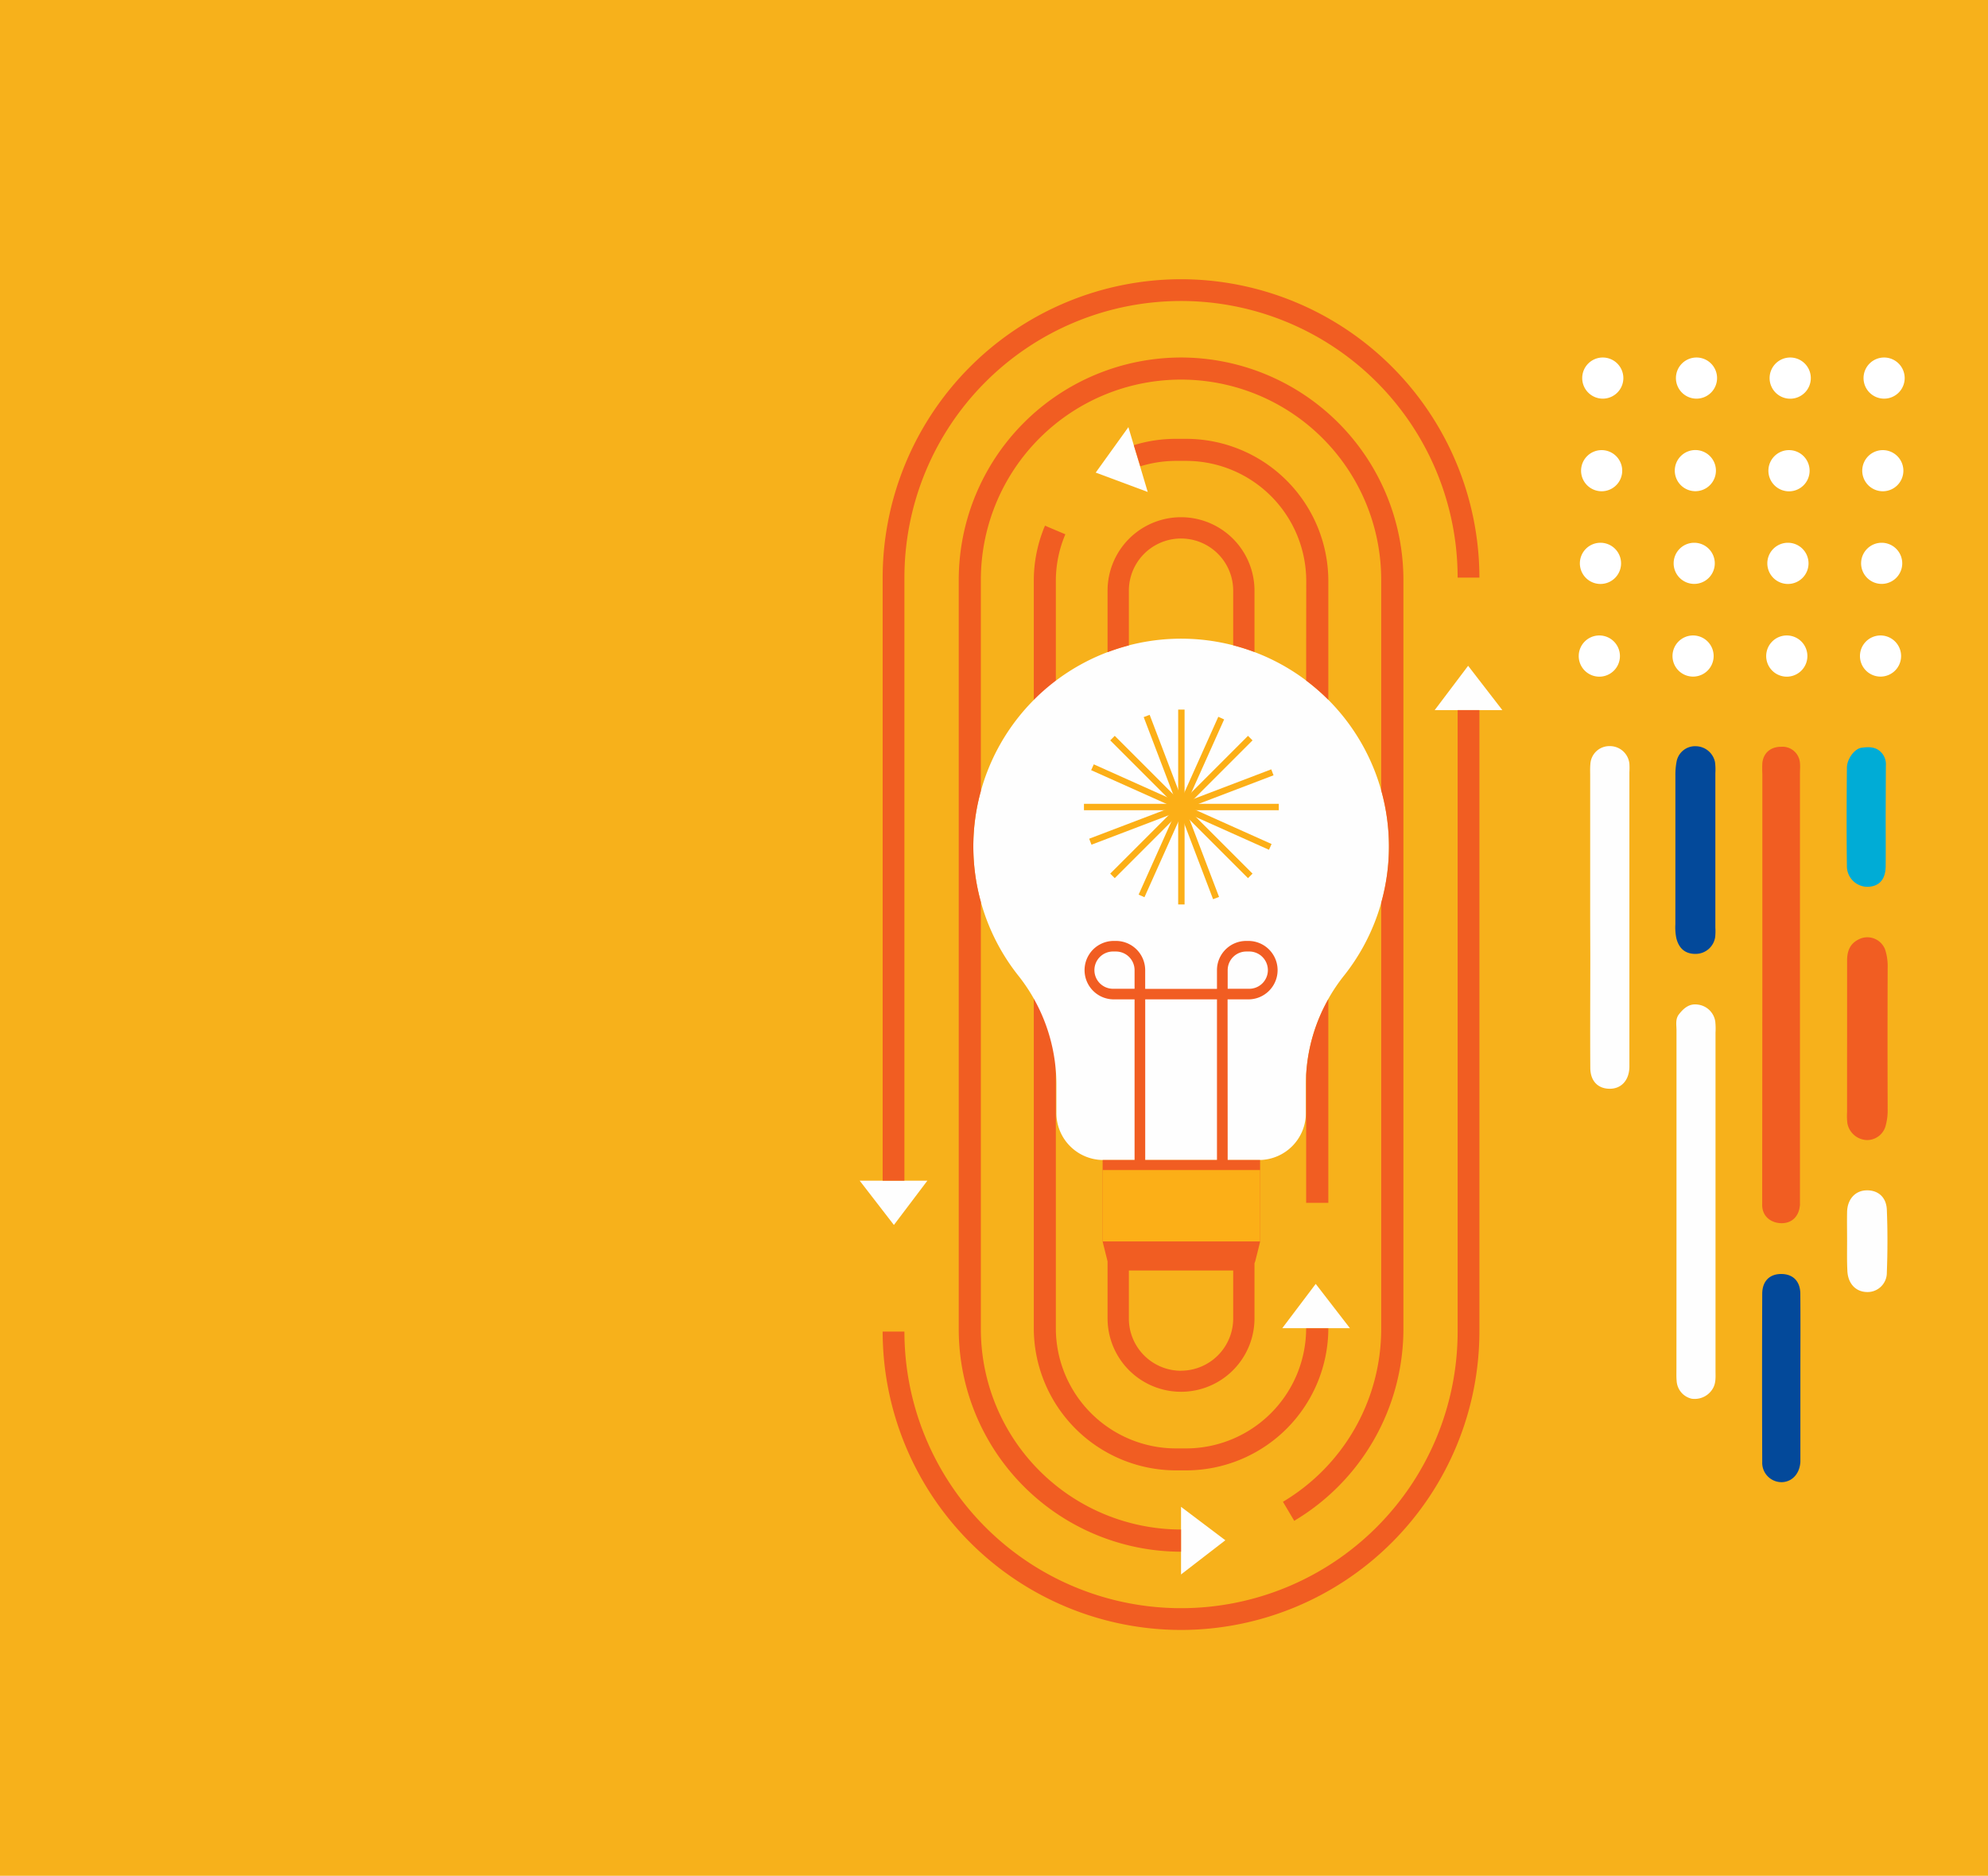 <svg id="Layer_1" data-name="Layer 1" xmlns="http://www.w3.org/2000/svg" viewBox="0 0 627.29 591.85"><defs><style>.cls-1{fill:#f7b11b;}.cls-2{fill:#fefefe;}.cls-3{fill:#f15d22;}.cls-4{fill:#fcaf17;}.cls-5{fill:#fff;}.cls-6{fill:#03499a;}.cls-7{fill:#00acd6;}</style></defs><rect class="cls-1" width="627.29" height="591.85"/><polygon class="cls-2" points="452.7 224.05 463.25 210.07 474.05 224.05 452.7 224.05"/><polygon class="cls-2" points="404.61 419.06 415.16 405.09 425.95 419.06 404.61 419.06"/><polygon class="cls-2" points="362.15 155.22 345.74 149.11 356.05 134.77 362.15 155.22"/><polygon class="cls-2" points="292.62 372.53 282.06 386.5 271.27 372.53 292.62 372.53"/><polygon class="cls-2" points="372.66 475.43 386.64 485.98 372.66 496.77 372.66 475.43"/><path class="cls-3" d="M374.25,463.93h-3.18a44.92,44.92,0,0,1-44.87-44.87V183.32a44.58,44.58,0,0,1,3.53-17.46l6.43,2.72a37.55,37.55,0,0,0-3,14.74V419.06A37.94,37.94,0,0,0,371.07,457h3.18a37.94,37.94,0,0,0,37.89-37.89h7A44.91,44.91,0,0,1,374.25,463.93Z"/><path class="cls-3" d="M372.66,514.28a94.25,94.25,0,0,1-94.15-94.15h6.87a87.28,87.28,0,1,0,174.56,0V224.05h6.87V420.13A94.26,94.26,0,0,1,372.66,514.28Z"/><path class="cls-2" d="M438.26,267.09a65.57,65.57,0,1,0-117.1,40.54,55.32,55.32,0,0,1,12.17,34.19v9.33A14.82,14.82,0,0,0,348.15,366h49.09a14.82,14.82,0,0,0,14.82-14.83v-9.36a55.22,55.22,0,0,1,12.16-34.15A65.31,65.31,0,0,0,438.26,267.09Z"/><path class="cls-3" d="M389.12,366h-41.2v25.28a4.06,4.06,0,0,0,.13,1l1.38,5.51c0,.06,0,.1.05.16v18a23.18,23.18,0,0,0,46.36,0V398.56a4.66,4.66,0,0,0,.27-.74l1.37-5.49a3.93,3.93,0,0,0,.13-1V366h-8.49Zm-16.46,66.5A16.48,16.48,0,0,1,356.2,416V400.87h32.92V416A16.49,16.49,0,0,1,372.66,432.48Z"/><path class="cls-3" d="M412.14,214.72a66.27,66.27,0,0,1,7,6.08V183.32a44.91,44.91,0,0,0-44.86-44.86h-3.18a44.79,44.79,0,0,0-13.34,2l2.07,6.67a37.92,37.92,0,0,1,11.27-1.71h3.18a37.94,37.94,0,0,1,37.89,37.89Z"/><path class="cls-3" d="M412.14,379.51h7V315.27a54.39,54.39,0,0,0-7,23.88Z"/><path class="cls-3" d="M372.66,88.1a94.26,94.26,0,0,0-94.15,94.15V372.53h6.87V182.25a87.28,87.28,0,1,1,174.56,0h6.87A94.26,94.26,0,0,0,372.66,88.1Z"/><path class="cls-3" d="M395.84,205.72V186.37a23.18,23.18,0,1,0-46.36,0v19.41a64.05,64.05,0,0,1,6.72-2.14V186.37a16.46,16.46,0,1,1,32.92,0V203.6A69,69,0,0,1,395.84,205.72Z"/><path class="cls-3" d="M372.66,112.8a70.21,70.21,0,0,0-70.14,70.13V419.45a70.21,70.21,0,0,0,70.14,70.14v-7a63.23,63.23,0,0,1-63.16-63.16V284.58a65.77,65.77,0,0,1-2.21-22.2,64.81,64.81,0,0,1,2.21-12.78V182.93a63.16,63.16,0,1,1,126.32,0v66.42a65.71,65.71,0,0,1,0,35.48V419.45a63.48,63.48,0,0,1-31,54.39l3.56,6a70.49,70.49,0,0,0,34.45-60.39V182.93A70.22,70.22,0,0,0,372.66,112.8Z"/><rect class="cls-4" x="347.92" y="369.17" width="49.69" height="22.52"/><path class="cls-3" d="M387.38,367.45H384V315.32H361.36v52.13H358V315.32h-6.56a9.22,9.22,0,1,1,0-18.44h.68a9.23,9.23,0,0,1,9.23,9.22V312H384V306.1a9.23,9.23,0,0,1,9.23-9.22h.68a9.22,9.22,0,1,1,0,18.44h-6.56Zm0-55.48h6.56a5.88,5.88,0,1,0,0-11.75h-.68a5.88,5.88,0,0,0-5.88,5.88Zm-35.93-11.75a5.88,5.88,0,1,0,0,11.75H358V306.1a5.88,5.88,0,0,0-5.88-5.88Z"/><rect class="cls-4" x="371.76" y="223.89" width="2.02" height="61.48"/><rect class="cls-4" x="342.03" y="253.62" width="61.48" height="2.02"/><rect class="cls-4" x="342.03" y="253.62" width="61.48" height="2.02" transform="translate(-70.87 338.16) rotate(-45)"/><rect class="cls-4" x="371.76" y="223.89" width="2.02" height="61.48" transform="translate(-70.87 338.16) rotate(-45)"/><path class="cls-4" d="M344.4,266.52l-.72-1.89,57.45-21.89.72,1.88Z"/><path class="cls-4" d="M382.77,283.71l-21.89-57.45,1.88-.72L384.66,283Z"/><path class="cls-4" d="M400.41,268.12,344.3,243l.83-1.84,56.1,25.14Z"/><path class="cls-4" d="M361.12,283.09l-1.84-.82,25.14-56.11,1.84.83C385.74,228.14,361.12,283.09,361.12,283.09Z"/><path class="cls-5" d="M512.23,119.29a6.49,6.49,0,1,1-6.49-6.49A6.5,6.5,0,0,1,512.23,119.29Z"/><path class="cls-5" d="M541.8,119.29a6.49,6.49,0,1,1-6.49-6.49A6.49,6.49,0,0,1,541.8,119.29Z"/><path class="cls-5" d="M571.38,119.29a6.5,6.5,0,1,1-6.49-6.49A6.5,6.5,0,0,1,571.38,119.29Z"/><path class="cls-5" d="M601,119.29a6.49,6.49,0,1,1-6.49-6.49A6.5,6.5,0,0,1,601,119.29Z"/><path class="cls-5" d="M511.87,148.52a6.49,6.49,0,1,1-6.49-6.5A6.5,6.5,0,0,1,511.87,148.52Z"/><path class="cls-5" d="M541.44,148.52A6.49,6.49,0,1,1,535,142,6.49,6.49,0,0,1,541.44,148.52Z"/><path class="cls-5" d="M571,148.52a6.5,6.5,0,1,1-6.49-6.5A6.5,6.5,0,0,1,571,148.52Z"/><path class="cls-5" d="M600.59,148.52a6.49,6.49,0,1,1-6.49-6.5A6.5,6.5,0,0,1,600.59,148.52Z"/><path class="cls-5" d="M511.51,177.74a6.5,6.5,0,1,1-6.49-6.49A6.5,6.5,0,0,1,511.51,177.74Z"/><path class="cls-5" d="M541.08,177.74a6.49,6.49,0,1,1-6.49-6.49A6.49,6.49,0,0,1,541.08,177.74Z"/><path class="cls-5" d="M570.66,177.74a6.5,6.5,0,1,1-6.5-6.49A6.5,6.5,0,0,1,570.66,177.74Z"/><path class="cls-5" d="M600.23,177.74a6.49,6.49,0,1,1-6.49-6.49A6.5,6.5,0,0,1,600.23,177.74Z"/><path class="cls-5" d="M511.15,207a6.5,6.5,0,1,1-6.49-6.5A6.5,6.5,0,0,1,511.15,207Z"/><path class="cls-5" d="M540.72,207a6.49,6.49,0,1,1-6.49-6.5A6.49,6.49,0,0,1,540.72,207Z"/><path class="cls-5" d="M570.3,207a6.5,6.5,0,1,1-6.5-6.5A6.5,6.5,0,0,1,570.3,207Z"/><path class="cls-5" d="M599.87,207a6.49,6.49,0,1,1-6.49-6.5A6.5,6.5,0,0,1,599.87,207Z"/><path class="cls-3" d="M556.09,310.56q0-33.15,0-66.32a34.21,34.21,0,0,1,0-3.51c.33-3.19,2.64-5.14,6-5.11a5.51,5.51,0,0,1,5.87,5.22c.1,1,0,2,0,3.07V377.42c0,.88,0,1.76,0,2.64-.23,3.59-2.41,5.89-5.79,5.88-3.08,0-6.25-1.95-6.13-6,0-1,0-2.05,0-3.07Z"/><path class="cls-2" d="M529,379.12q0-27,0-54c0-1.72-.42-3.56.77-5.09,1.49-1.91,3.25-3.45,5.89-3.07a6.32,6.32,0,0,1,5.58,5.39,22.66,22.66,0,0,1,.07,3.5V432.53c0,1.89.19,3.8-.84,5.56a6.63,6.63,0,0,1-6.68,3.23,6.11,6.11,0,0,1-4.74-5.58c-.12-1.3-.07-2.63-.07-3.94Q529,405.46,529,379.12Z"/><path class="cls-2" d="M501.76,289.45v-44.8c0-1.17-.05-2.35.06-3.51a6,6,0,0,1,6.06-5.73,6.19,6.19,0,0,1,6.26,5.57,23.23,23.23,0,0,1,0,2.64V335.4c0,.44,0,.88,0,1.32-.12,4.21-2.61,6.87-6.34,6.8s-6-2.57-6-6.64c-.08-11.71,0-23.42,0-35.14Z"/><path class="cls-6" d="M528.65,268.42c0-7.89,0-15.79,0-23.68a21.84,21.84,0,0,1,.36-4.35,5.94,5.94,0,0,1,6.25-4.94,6.28,6.28,0,0,1,5.89,5,18.52,18.52,0,0,1,.11,3.5q0,24.35,0,48.68a18.34,18.34,0,0,1-.06,3.06,6.24,6.24,0,0,1-6.06,5.28c-3.32.06-5.37-1.64-6.2-5a17.28,17.28,0,0,1-.3-4.36Q528.65,280.05,528.65,268.42Z"/><path class="cls-3" d="M582.83,327.23c0-8,0-16.09,0-24.13,0-2.84.79-5.18,3.43-6.59a6,6,0,0,1,8.62,3.24,17.25,17.25,0,0,1,.75,5.61q-.08,22.38,0,44.75a17.79,17.79,0,0,1-.56,4.77,6.07,6.07,0,0,1-6,4.83,6.49,6.49,0,0,1-6.15-5.29,19.4,19.4,0,0,1-.1-3.5Q582.82,339.07,582.83,327.23Z"/><path class="cls-6" d="M568.09,434.44v24.1c0,.88,0,1.75,0,2.63-.18,3.73-2.53,6.35-5.78,6.48a6.12,6.12,0,0,1-6.26-6.41q-.1-26.52,0-53c0-4.08,2.43-6.37,6.2-6.27,3.56.09,5.78,2.31,5.82,6.2C568.15,416.91,568.09,425.67,568.09,434.44Z"/><path class="cls-7" d="M595,257.39c0,5.26.05,10.52,0,15.78,0,4.17-1.89,6.39-5.36,6.62a6.49,6.49,0,0,1-6.87-6.41c-.14-10.37-.1-20.74,0-31.12,0-2.77,2.38-6,4.56-6.32,2.45-.34,4.91-.42,6.73,2a5.55,5.55,0,0,1,1,3.69Z"/><path class="cls-2" d="M582.83,391.57c0-3.07-.06-6.15,0-9.22.1-3.94,2.52-6.64,6-6.77,3.67-.15,6.39,2.07,6.54,6.14.26,6.57.25,13.17,0,19.74a6.09,6.09,0,0,1-6.53,6.19c-3.46-.18-5.82-2.84-5.93-6.85C582.76,397.72,582.83,394.65,582.83,391.57Z"/></svg>